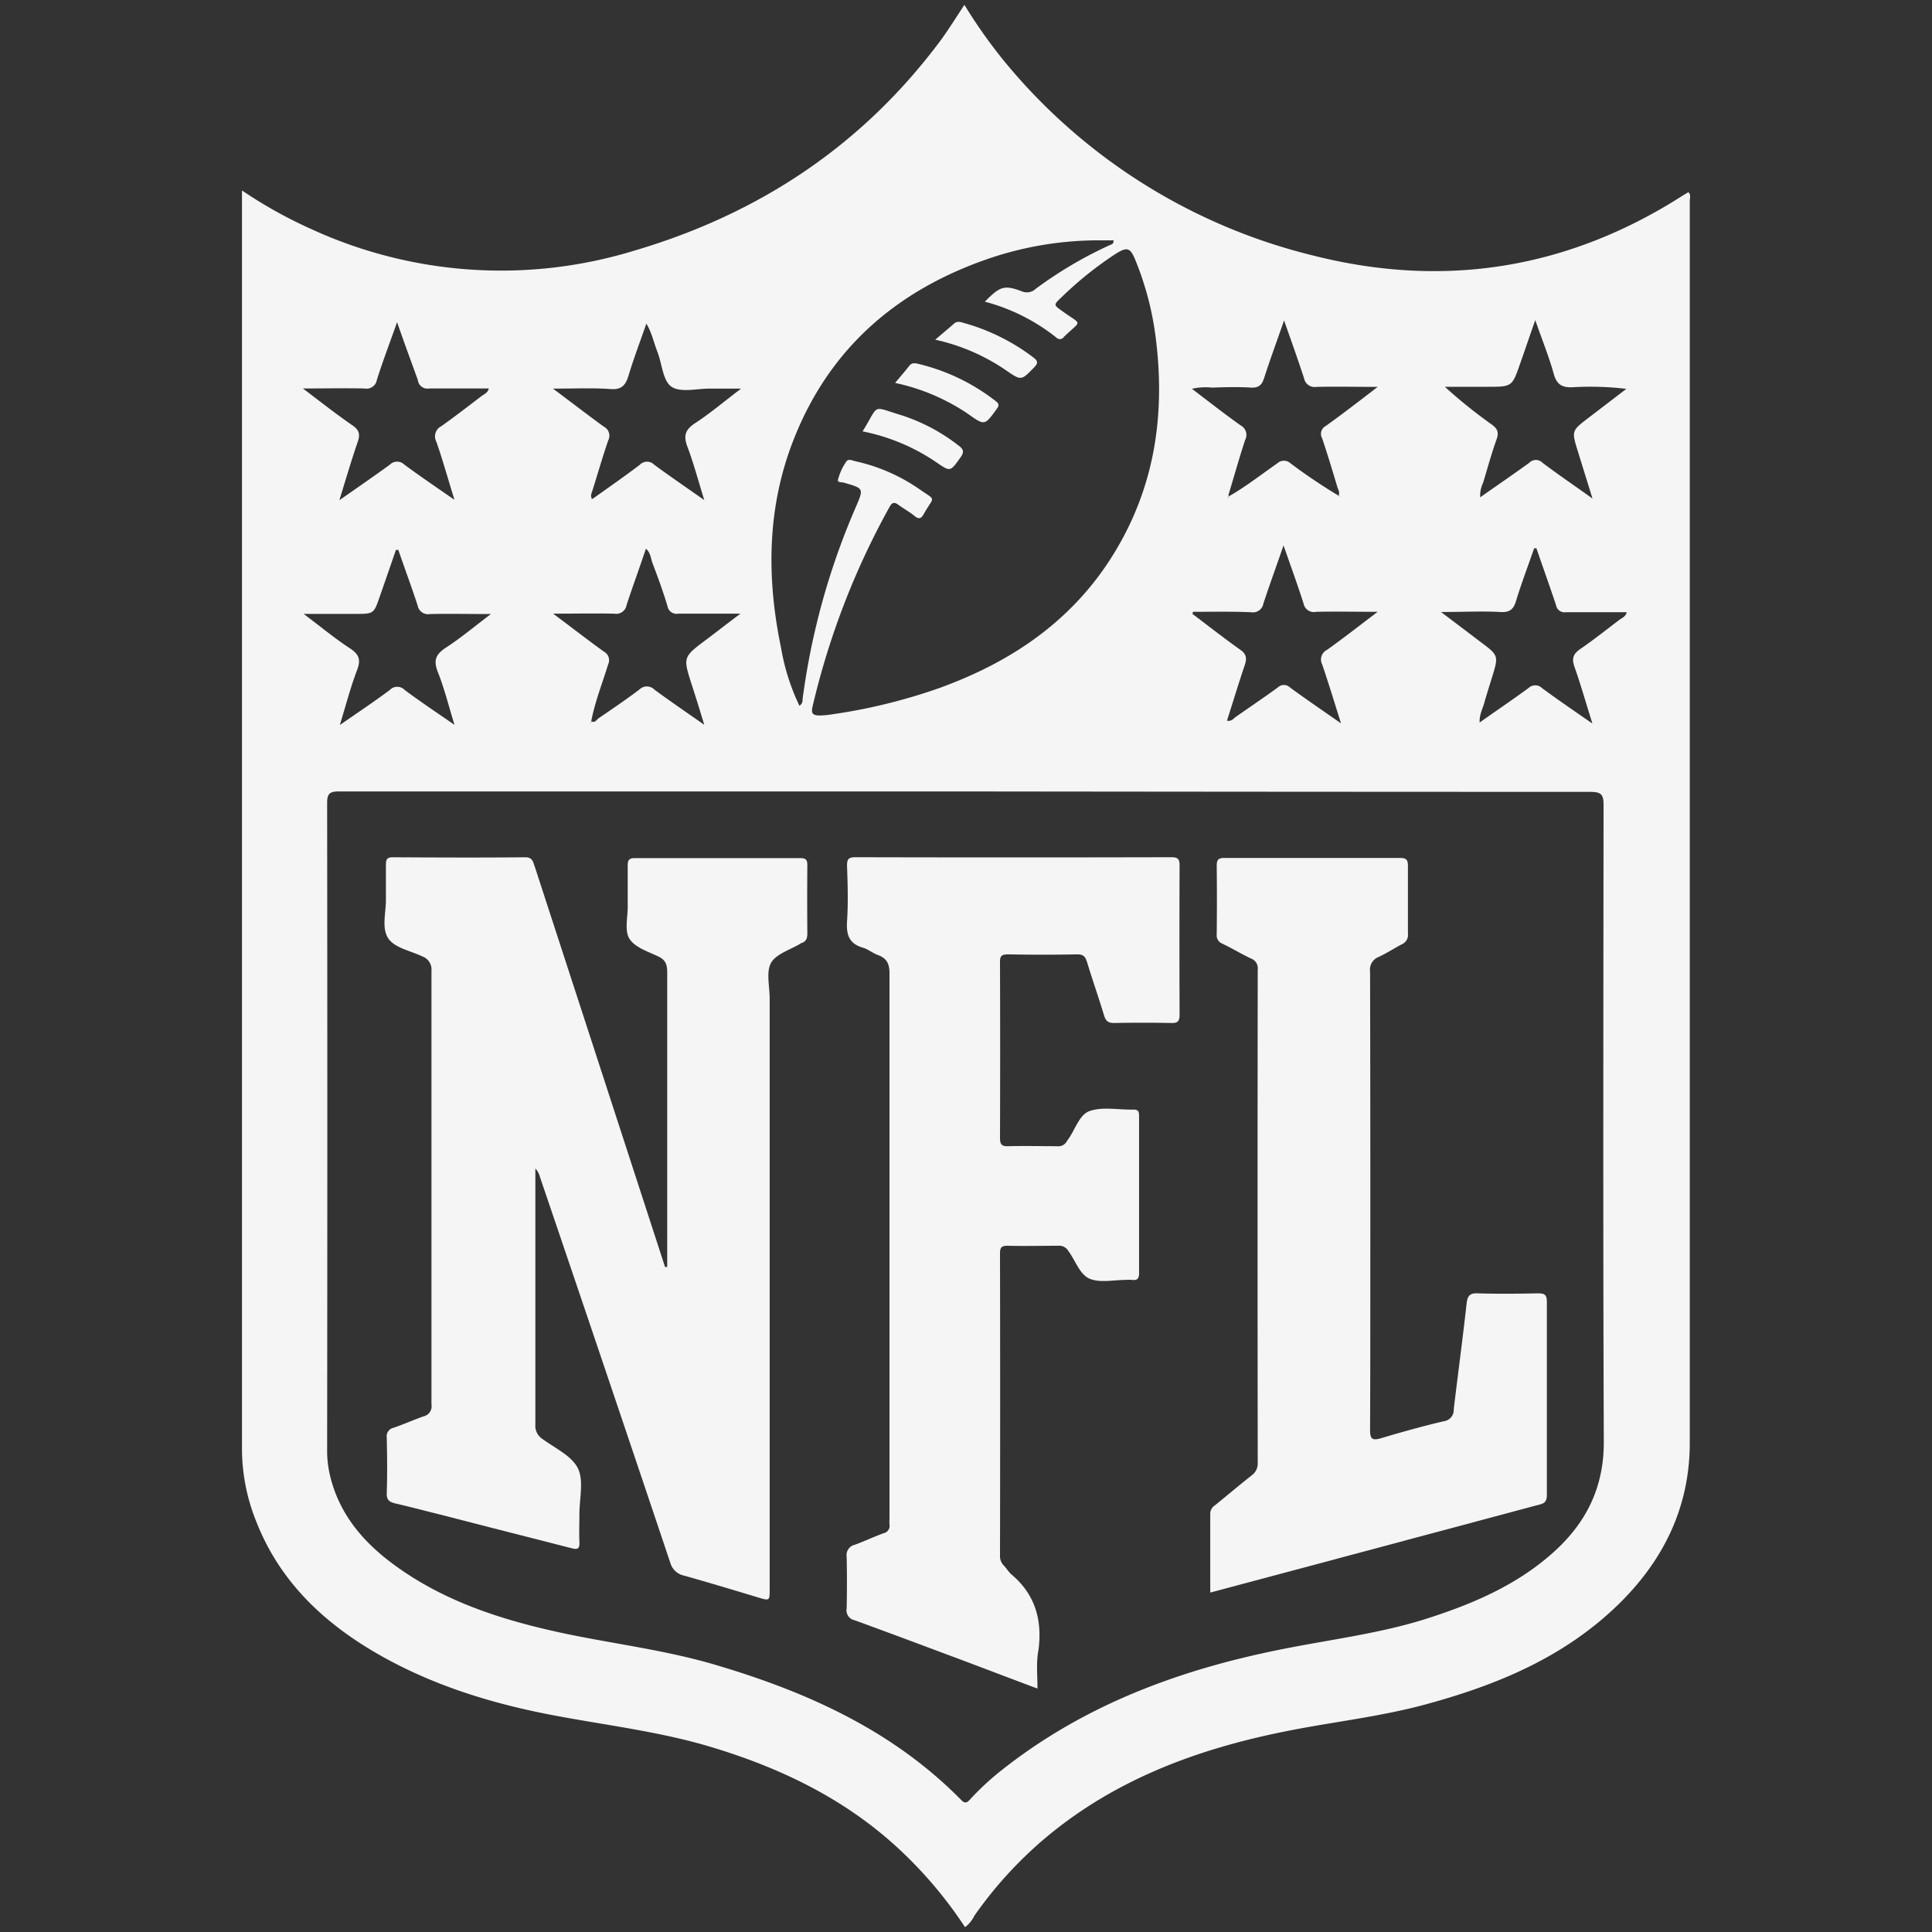 <svg viewBox="0 0 400 400" xmlns="http://www.w3.org/2000/svg"><rect x="0" y="0" width="400" height="400" fill="#333333" stroke="none"/><g fill="#f5f5f5"><path d="m254.43 102.67c0 .18 0 .35-.26.22l.13-.43z"/><path d="m277.14 102.72c.13-.17.21-.17.3 0s0 .13 0 .21l-.26-.26z"/><path d="m122.63 103.32h-.3c.18-.34.22 0 .3 0z"/><path d="m122.42 149.33v.3h-.21l.21-.25z"/><path d="m138.14 262.32v-8.48c0-17.48 0-35 0-52.49 0-1.59-.3-2.61-1.88-3.34-2.1-1-4.76-1.84-5.91-3.6s-.3-4.71-.39-7.11c0-2.7 0-5.45 0-8.14 0-1.08.3-1.5 1.45-1.5h34.28c1.16 0 1.46.38 1.46 1.45q-.06 7.08 0 14.14c0 1-.22 1.67-1.2 2-.09 0-.13 0-.17.08-2.1 1.29-5.06 2.14-6.13 4s-.3 4.88-.3 7.37v122.3c0 2.44 0 2.44-2.31 1.76-5.1-1.54-10.24-3.09-15.39-4.54a3.74 3.74 0 0 1 -2.87-2.66q-13.43-40-27-79.91a3.75 3.75 0 0 0 -.94-1.71v1.58q0 25.71 0 51.42a3.24 3.24 0 0 0 1.49 3c2.58 1.88 6 3.47 7.29 6s.34 6.3.34 9.51c0 1.93-.08 3.86 0 5.79.09 1.5-.42 1.62-1.71 1.28-9-2.31-18-4.58-26.91-6.9-3.17-.77-6.34-1.63-9.51-2.35-1.16-.3-1.8-.65-1.76-2.1.13-3.86.09-7.72 0-11.57a1.81 1.81 0 0 1 1.42-2c2.1-.72 4.11-1.62 6.17-2.35a2.15 2.15 0 0 0 1.67-2.49c0-10.19 0-20.43 0-30.63q0-29.56 0-59.13a2.88 2.88 0 0 0 -1.93-3c-2.48-1.2-5.91-1.76-7.15-3.94s-.3-5.27-.35-8c0-2.35 0-4.71 0-7.07 0-1.07.26-1.5 1.41-1.5 9.13.05 18.3.09 27.43 0 1.62 0 1.62 1.08 2 2q12.08 37.08 24.12 74.12l2.83 8.7z"/><path d="m214.8 349.6c-5.19-1.93-10.12-3.82-15-5.66-7.59-2.83-15.21-5.7-22.84-8.48a2.09 2.09 0 0 1 -1.67-2.44c.08-3.56.08-7.16 0-10.72a2.2 2.2 0 0 1 1.71-2.48c2-.73 3.94-1.67 6-2.4a1.53 1.53 0 0 0 1.16-1.76 10.93 10.93 0 0 1 0-1.28q0-56.43 0-112.86c0-2.06-.6-3.13-2.44-3.81-1.08-.39-2-1.2-3.05-1.5-2.87-.82-3.47-2.66-3.3-5.44.26-3.86.13-7.72 0-11.57 0-1.29.3-1.72 1.67-1.72q32.77.08 65.55 0c1.37 0 1.63.48 1.63 1.72q-.06 15.42 0 30.85c0 1.45-.43 1.8-1.8 1.75-3.94-.08-7.84-.08-11.78 0-1.29 0-1.71-.47-2.06-1.58-1.11-3.69-2.4-7.33-3.51-11-.34-1.07-.69-1.63-2-1.63-4.8.09-9.56.09-14.36 0-1.28 0-1.71.3-1.67 1.63q.06 18.19 0 36.42c0 1.37.43 1.71 1.71 1.67 3.35-.09 6.73 0 10.07 0a2 2 0 0 0 2.1-1.11c.05 0 .09-.13.13-.17 1.54-2.06 2.36-5.23 4.54-6 2.75-.95 6-.22 9.13-.3 1 0 1.11.51 1.11 1.28v32.57c0 1.15-.38 1.54-1.45 1.41a7 7 0 0 0 -1.29 0c-2.48 0-5.27.64-7.41-.21s-3-3.78-4.5-5.79a2.17 2.17 0 0 0 -2.1-1.07c-3.51 0-7 .09-10.5 0-1.24 0-1.54.39-1.54 1.59q.06 31.29 0 62.55a2.79 2.79 0 0 0 .82 2.1c.55.56.94 1.29 1.54 1.8 4.88 4.11 6.42 9.38 5.61 15.6-.51 2.64-.21 5.21-.21 8.04z"/><path d="m250.57 329.72v-16.37a2.08 2.08 0 0 1 1-1.71c2.53-2.06 5.06-4.2 7.63-6.22a3 3 0 0 0 1.2-2.52q-.07-51.1 0-102.19a2.13 2.13 0 0 0 -1.42-2.27c-2-.95-3.9-2.1-5.87-3.05a1.85 1.85 0 0 1 -1.2-2q.08-7.06 0-14.14c0-1.2.3-1.62 1.55-1.62h36.42c1.41 0 1.62.51 1.62 1.75v13.93a2.09 2.09 0 0 1 -1.24 2.18c-1.63.86-3.21 1.89-4.88 2.66a2.8 2.8 0 0 0 -1.72 3q.07 29.88.05 59.77c0 11.7 0 23.44-.05 35.13 0 1.93.47 2.23 2.27 1.72 4.29-1.29 8.62-2.49 13-3.52a2.34 2.34 0 0 0 2.05-2.44c.86-7.28 1.85-14.57 2.66-21.89.17-1.55.6-2.23 2.31-2.15 4.16.13 8.27.09 12.43 0 1.33 0 1.88.22 1.88 1.76v40.06c0 1.54-.81 1.76-1.84 2l-55.12 14.74z"/><path d="m199.8 399a88.26 88.26 0 0 0 -12.51-15.08c-11.61-11.23-25.67-18-41-22.5-9.89-2.87-20.09-4.15-30.16-6-12.6-2.28-24.85-5.83-36.16-12-12.08-6.6-21.9-15.43-27-28.62a40.25 40.25 0 0 1 -2.87-15v-260.37a94.7 94.7 0 0 0 14.57 8.1 94.1 94.1 0 0 0 66.63 4.37c25.92-7.63 47.34-21.85 63.54-43.66 1.62-2.24 3.16-4.71 4.83-7.24a106.15 106.15 0 0 0 8.27 11.7 119.34 119.34 0 0 0 63.88 40.19c27.34 6.94 53.05 2.74 76.83-12.56.3-.17.6-.34.9-.55.6.55.3 1.24.3 1.8q0 128.66 0 257.29c-.05 15-7 26.95-18.3 36.5-10.58 8.92-23.09 13.89-36.29 17.48-9.6 2.62-19.45 3.65-29.18 5.62-18.12 3.64-35.09 9.89-49.49 21.93a84 84 0 0 0 -14.86 16.24 6.52 6.52 0 0 1 -1.93 2.36zm-77.38-249.67c.77.43 1.11-.34 1.54-.64 2.83-1.93 5.66-3.85 8.4-5.91a2.19 2.19 0 0 1 3.13 0c3.25 2.4 6.6 4.67 10.32 7.28-.94-3.09-1.75-5.74-2.61-8.36-1.8-5.65-1.8-5.65 3-9.25 2.23-1.67 4.41-3.39 7.11-5.4-4.71 0-8.78 0-12.85 0a1.91 1.91 0 0 1 -2.27-1.58c-.9-3-2-6-3.09-8.87-.38-1-.38-2.14-1.37-3-1.33 4-2.74 7.8-4 11.65a2.17 2.17 0 0 1 -2.57 1.8c-4-.08-8.06 0-12.64 0 3.85 2.87 7.15 5.44 10.54 7.88a2 2 0 0 1 .85 2.62c-1.2 3.94-2.74 7.75-3.51 11.82l-.21.26h.21zm.21-46c3.3-2.36 6.64-4.67 9.86-7.12a2.06 2.06 0 0 1 2.95 0c3.26 2.4 6.6 4.67 10.37 7.33-1.24-4-2.18-7.58-3.47-11-.85-2.23-.55-3.51 1.5-4.88 3.17-2.06 6.09-4.55 9.6-7.2h-6.6c-2.61 0-5.87.85-7.75-.35s-2-4.79-3-7.32c-.73-1.84-1.12-3.9-2.27-5.79-1.29 3.73-2.62 7.2-3.69 10.76-.6 2-1.45 3-3.81 2.78-3.73-.25-7.46-.08-11.83-.08 3.86 2.87 7.16 5.44 10.54 7.88a2.1 2.1 0 0 1 .9 2.83c-1.15 3.34-2.14 6.77-3.21 10.2-.17.64-.64 1.24-.09 2-.08 0-.17-.35-.3 0zm154.51-.69.25.26c0-.09.05-.17 0-.22s-.21-.17-.3 0c.43-.72-.08-1.32-.25-2-1-3.34-2-6.68-3.13-10a1.82 1.82 0 0 1 .77-2.48c3.47-2.49 6.86-5.1 10.76-8.1-4.63 0-8.66-.09-12.69 0a2.21 2.21 0 0 1 -2.55-1.76c-1.28-3.9-2.65-7.76-4.15-12-1.46 4.24-2.87 8-4.12 11.91-.47 1.46-1.11 2.06-2.7 2-2.7-.17-5.44-.09-8.14 0a12.52 12.52 0 0 0 -4.11.25c3.51 2.66 6.77 5.23 10.11 7.59a2.22 2.22 0 0 1 .9 3c-1.24 3.77-2.31 7.62-3.47 11.44l-.13.43c.26.12.26-.09.26-.22 3.51-2 6.68-4.5 10-6.81a2 2 0 0 1 2.74 0 119.5 119.5 0 0 0 9.95 6.7zm-77.14 61.22q-64.9 0-129.82 0c-2 0-2.45.51-2.45 2.44q.08 67 0 133.89a22.21 22.21 0 0 0 .6 5.32c1.93 8.09 7 13.92 13.49 18.63 10.67 7.76 23 11.53 35.69 14.19 10.2 2.1 20.53 3.38 30.55 6.34 19 5.61 36.77 13.58 50.95 28 .81.85 1.28.51 1.88-.17a56 56 0 0 1 6.6-6.09c17.14-13.54 37-20.82 58.14-25 9.65-1.93 19.41-3.13 28.84-6 9.86-3.09 19.32-7 27.12-14 6.81-6.09 10.5-13.46 10.46-22.93-.17-43.91-.09-87.83-.05-131.75 0-2.14-.38-2.78-2.7-2.78q-64.63-.01-129.3-.09zm-34.45-17.78a1.24 1.24 0 0 0 .6-1.2 148.15 148.15 0 0 1 11-39.81c1.72-4 1.72-3.94-2.44-5.14-.43-.13-1.28 0-1.24-.51a11.83 11.83 0 0 1 1.63-3.69c.47-.9 1.33-.38 1.93-.25a37.27 37.27 0 0 1 13.24 5.74c3.72 2.61 3.12 1.37 1 5.18-.51.94-1 1.2-1.92.43s-2.23-1.5-3.35-2.31c-.77-.56-1.24-.6-1.8.38a160.33 160.33 0 0 0 -16 41.52c-.3 1.37.21 1.67 1.33 1.71a15.75 15.75 0 0 0 1.93-.12 116.85 116.85 0 0 0 22.83-5.49c15.13-5.44 27.85-14.05 36.38-28s10.63-29 8.57-44.9a63 63 0 0 0 -4.07-15.51c-1.16-2.92-1.76-3.09-4.33-1.46a74.88 74.88 0 0 0 -11 8.83c-1.8 1.71-1.76 1.62.3 3.08 4 2.87 3.77 1.63.13 5.19a1 1 0 0 1 -1.59.12 40.15 40.15 0 0 0 -14.78-7.41c3.17-3.21 4-3.51 7.67-2.14a2.67 2.67 0 0 0 2.91-.56 85.29 85.29 0 0 1 15.26-9c.34-.17.85-.17.81-1h-3.81a70.69 70.69 0 0 0 -22.67 4c-18.71 6.58-32.42 18.58-39.75 37.24-5.52 14-5.65 28.53-2.61 43.14a45.34 45.34 0 0 0 3.81 12zm164.15-42.89c-1.12-3.6-2.06-6.64-3-9.68-1.33-4.29-1.37-4.29 2.18-7l7.84-6a62.83 62.83 0 0 0 -11.05-.34c-2.27.12-3.39-.56-4-2.83-1-3.56-2.4-7-3.81-11.06-1.2 3.39-2.14 6.22-3.13 9-1.67 4.8-1.67 4.8-6.81 4.8h-8.78a102.56 102.56 0 0 0 9.64 7.76c1.2.85 1.62 1.62 1.07 3.12-1.07 3-1.89 6-2.79 9a6.11 6.11 0 0 0 -.6 3c3.52-2.48 6.86-4.75 10.16-7.15a1.91 1.91 0 0 1 2.74 0c3.19 2.41 6.54 4.68 10.31 7.38zm-82.7 23.48-.12.43c3.29 2.48 6.55 5.05 9.89 7.41 1.29.9 1.42 1.76.95 3.17-1.29 3.81-2.45 7.67-3.69 11.53.94.21 1.37-.48 1.93-.86 2.87-2 5.74-3.94 8.57-6a1.82 1.82 0 0 1 2.57 0c3.34 2.44 6.73 4.75 10.54 7.41-1.37-4.37-2.57-8.31-3.9-12.21a2.22 2.22 0 0 1 1-3c3.38-2.4 6.68-5 10.49-7.88-4.67 0-8.69-.09-12.72 0a2.17 2.17 0 0 1 -2.61-1.67c-1.25-3.94-2.66-7.79-4.16-12.08-1.46 4.24-2.87 8.1-4.16 12a2.19 2.19 0 0 1 -2.52 1.84c-3.99-.18-8.06-.09-12.06-.09zm-164.78-60c-1.55 4.41-3 8.18-4.2 12a2.16 2.16 0 0 1 -2.57 1.76c-4-.09-8.06 0-12.73 0 3.73 2.83 6.9 5.32 10.24 7.63 1.5 1 1.63 2 1.07 3.51-1.28 3.73-2.4 7.55-3.77 12 3.86-2.7 7.2-5 10.46-7.37a2.12 2.12 0 0 1 3 0c3.26 2.4 6.6 4.67 10.37 7.28-1.37-4.41-2.44-8.31-3.77-12.08a2.34 2.34 0 0 1 1.07-3.17c2.79-2 5.49-4.07 8.23-6.17.56-.43 1.37-.69 1.58-1.63-4.19 0-8.26 0-12.33 0a2 2 0 0 1 -2.36-1.75c-1.37-3.81-2.78-7.58-4.32-12.04zm235.88 46.84h-.47c-1.24 3.6-2.62 7.2-3.73 10.84-.51 1.76-1.29 2.49-3.26 2.36-3.85-.21-7.79 0-12.29 0 3 2.27 5.57 4.2 8.09 6.13 3.86 2.87 3.86 2.87 2.45 7.45-.52 1.71-1.07 3.39-1.55 5.1-.34 1.28-1.07 2.53-1 4.2 3.51-2.49 6.89-4.76 10.15-7.16a2 2 0 0 1 2.79.05c3.25 2.4 6.59 4.67 10.41 7.32-1.33-4.24-2.4-8-3.69-11.69-.6-1.68-.38-2.66 1.16-3.73 2.78-1.89 5.4-4 8.05-6 .56-.43 1.38-.69 1.59-1.63-4.28 0-8.44 0-12.55 0a1.8 1.8 0 0 1 -2.1-1.5c-1.31-3.94-2.72-7.84-4.05-11.74zm-235.66.35h-.47q-1.66 4.83-3.34 9.64c-1.24 3.6-1.24 3.6-5.06 3.6h-10.71c3.56 2.66 6.47 5.1 9.64 7.16 1.89 1.24 2.23 2.4 1.42 4.5-1.33 3.47-2.27 7.11-3.56 11.35 3.81-2.65 7.16-4.88 10.33-7.24a2.14 2.14 0 0 1 3.12 0c3.22 2.4 6.56 4.63 10.29 7.2-1.24-4-2.1-7.54-3.43-10.88-.94-2.36-.56-3.64 1.59-5.06 3.08-2 5.95-4.41 9.38-7-4.63 0-8.61-.09-12.6 0a2.19 2.19 0 0 1 -2.57-1.76c-1.28-3.94-2.7-7.71-4-11.52z"/><path d="m178.59 89.31c3.6-5.79 1.67-5.23 8.18-3.3a38.47 38.47 0 0 1 11.66 6.21c1.07.81 1.24 1.33.43 2.49-2.14 3-2.1 3-5 1a41.58 41.58 0 0 0 -15.27-6.4z"/><path d="m185.32 79.28c1.11-1.33 2.05-2.4 2.91-3.51.56-.73 1.2-.6 1.93-.43a41.93 41.93 0 0 1 16 7.71c.77.6.69.94.17 1.67-2.48 3.39-2.44 3.43-5.87 1a42.65 42.65 0 0 0 -15.14-6.44z"/><path d="m193.63 70.33c1.5-1.29 2.7-2.28 3.86-3.3.64-.6 1.32-.39 2-.18a42.66 42.66 0 0 1 14.45 7.15c1 .77 1 1.2.13 2.1-2.62 2.7-2.62 2.74-5.74.6a41.73 41.73 0 0 0 -14.7-6.37z"/></g></svg>